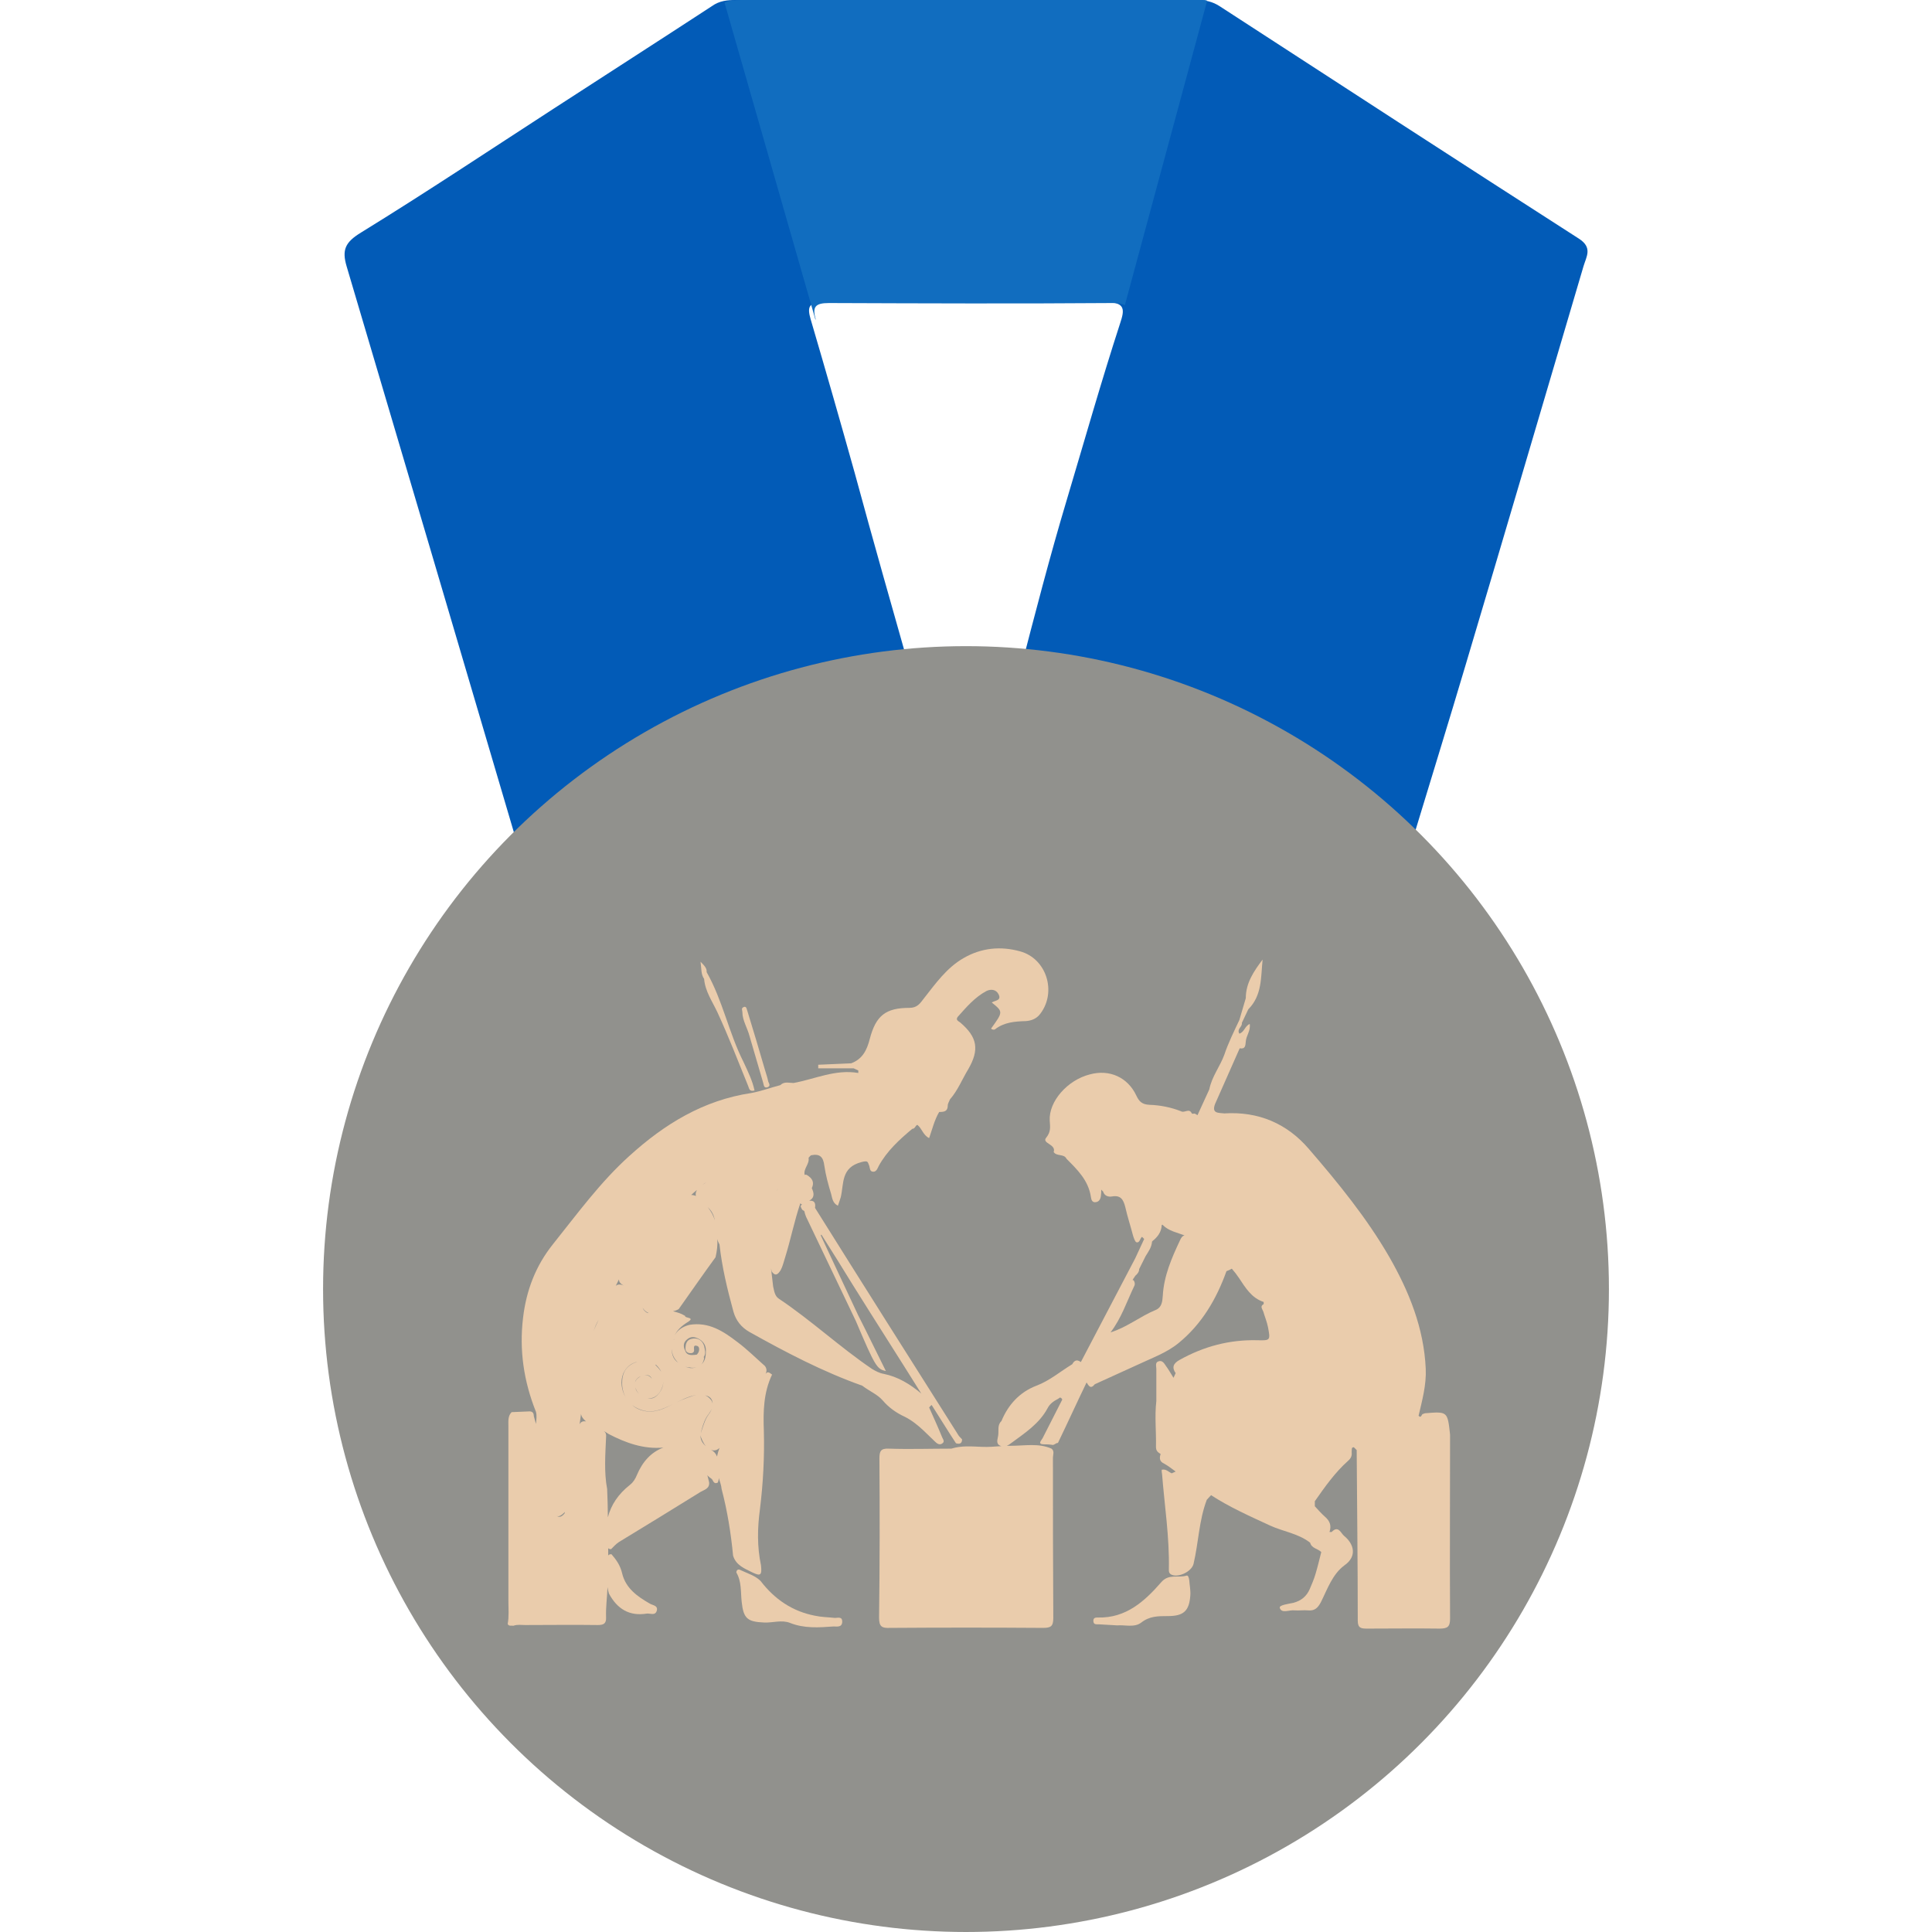 <?xml version="1.0" encoding="utf-8"?>
<!-- Generator: Adobe Illustrator 26.0.3, SVG Export Plug-In . SVG Version: 6.00 Build 0)  -->
<svg version="1.1" id="Warstwa_1" xmlns="http://www.w3.org/2000/svg" xmlns:xlink="http://www.w3.org/1999/xlink" x="0px" y="0px"
	 viewBox="0 0 54 54" style="enable-background:new 0 0 54 54;" xml:space="preserve">
<style type="text/css">
	.st0{fill:#025BB7;}
	.st1{fill:#116DBF;}
	.st2{fill:#91918D;}
	.st3{fill:#EACCAC;}
</style>
<g>
	<path class="st0" d="M25.46,18.83c-4.01,0.37-7.61,1.77-10.76,4.29c-0.1,0.08-0.21,0.13-0.32,0.2c-1.56-5.29-3.12-10.58-4.69-15.87
		c-0.14-0.47-0.04-0.68,0.4-0.95c1.82-1.12,3.59-2.3,5.38-3.46c1.48-0.96,2.96-1.91,4.43-2.87C20.11,0.02,20.33,0,20.57,0
		c4.29,0,8.58,0,12.87,0c0.24,0,0.45,0.04,0.66,0.18c3.34,2.17,6.68,4.34,10.03,6.49c0.39,0.25,0.21,0.5,0.13,0.77
		c-1.1,3.72-2.19,7.44-3.3,11.16c-0.46,1.55-0.94,3.1-1.41,4.65c-1.02-0.6-1.93-1.37-2.97-1.95c-2.18-1.21-4.5-1.98-6.95-2.34
		c-0.38-0.06-0.76-0.1-1.13-0.15c0.42-1.62,0.84-3.25,1.32-4.85c0.49-1.64,0.96-3.3,1.49-4.93c0.12-0.36,0.15-0.58-0.37-0.58
		c-2.64,0.02-5.28,0.02-7.92,0c-0.4,0-0.47,0.11-0.36,0.48c0.42,1.43,0.83,2.86,1.23,4.29C24.4,15.1,24.93,16.96,25.46,18.83z"/>
	<path class="st1" d="M33.61,0c-4.29,0-8.58,0-12.87,0c-0.17,0-0.33,0.01-0.49,0.07l2.54,8.86c0,0,0.01,0,0.01,0
		c-0.1-0.35-0.02-0.46,0.37-0.46c2.64,0.01,5.28,0.02,7.92,0c0.17,0,0.28,0.02,0.35,0.06l2.3-8.51C33.7,0,33.65,0,33.61,0z"/>
	<circle class="st2" cx="27" cy="36.03" r="17.97"/>
	<g>
		<path class="st3" d="M39.84,39.5c-0.02,0-0.04,0.01-0.06,0.02c-0.05-0.01-0.05,0.14-0.13,0.05l0,0c0.1-0.43,0.22-0.86,0.2-1.31
			c-0.05-1.14-0.47-2.17-1.02-3.13c-0.63-1.09-1.43-2.07-2.25-3.02c-0.61-0.71-1.41-1.05-2.36-0.99c-0.16-0.02-0.36,0.01-0.26-0.26
			c0.23-0.52,0.46-1.04,0.69-1.56c0.16,0.03,0.16-0.08,0.17-0.19c0.01-0.16,0.14-0.3,0.11-0.49c-0.14,0.06-0.15,0.23-0.29,0.27
			c-0.08-0.13,0.09-0.19,0.07-0.3c0,0,0,0,0,0c0.06-0.13,0.12-0.25,0.18-0.38c0.39-0.39,0.35-0.9,0.4-1.39
			c-0.24,0.32-0.47,0.65-0.47,1.08c-0.06,0.2-0.12,0.41-0.18,0.61c-0.15,0.32-0.31,0.64-0.42,0.97c-0.12,0.33-0.35,0.61-0.42,0.97
			c-0.11,0.24-0.22,0.48-0.33,0.72c-0.04-0.02-0.07-0.06-0.12-0.04c-0.02,0-0.03,0-0.04-0.01c-0.07-0.16-0.21,0-0.3-0.06
			c-0.28-0.11-0.58-0.17-0.88-0.18c-0.21-0.01-0.29-0.09-0.37-0.26c-0.24-0.51-0.75-0.74-1.3-0.59c-0.63,0.16-1.15,0.76-1.12,1.29
			c0.01,0.17,0.04,0.31-0.1,0.48c-0.13,0.16,0.29,0.18,0.21,0.4c0.09,0.13,0.29,0.04,0.36,0.19c0.3,0.3,0.61,0.6,0.68,1.06
			c0.01,0.07,0.03,0.17,0.14,0.15c0.09-0.01,0.13-0.09,0.14-0.17c0.01-0.06,0.01-0.12,0.01-0.18c0.02,0.02,0.03,0.04,0.05,0.05
			c0.04,0.13,0.15,0.16,0.26,0.14c0.24-0.04,0.31,0.1,0.36,0.29c0.06,0.27,0.15,0.54,0.22,0.81c0.02,0.06,0.05,0.16,0.09,0.18
			c0.1,0.03,0.1-0.11,0.16-0.15c0.02,0.02,0.04,0.04,0.06,0.06c-0.08,0.18-0.17,0.36-0.25,0.54c-0.51,0.97-1.01,1.93-1.52,2.9
			c-0.11-0.08-0.18-0.05-0.24,0.06c-0.33,0.2-0.63,0.46-1,0.6c-0.47,0.18-0.79,0.53-0.98,0.99c-0.12,0.11-0.07,0.26-0.09,0.4
			c-0.01,0.1-0.08,0.23,0.06,0.29c0.01,0,0.02,0.01,0.03,0.01c-0.18,0.01-0.37,0.03-0.54,0.02c-0.29-0.01-0.57-0.04-0.86,0.05
			c-0.58,0-1.17,0.02-1.75,0c-0.22-0.01-0.26,0.07-0.26,0.27c0.01,1.48,0.01,2.97-0.01,4.45c0,0.26,0.08,0.3,0.31,0.29
			c1.42-0.01,2.84-0.01,4.27,0c0.22,0,0.29-0.04,0.29-0.28c-0.01-1.49-0.01-2.99-0.01-4.48c0-0.08,0.05-0.18-0.04-0.25
			c-0.36-0.16-0.75-0.08-1.13-0.08c-0.04,0-0.08,0-0.12,0c0.05-0.02,0.09-0.05,0.13-0.08c0.38-0.28,0.78-0.54,1.01-0.97
			c0.06-0.12,0.17-0.2,0.29-0.26c0.02-0.01,0.04-0.03,0.06-0.04c0.02,0.01,0.05,0.02,0.06,0.06c0,0,0,0,0,0c0,0,0,0,0,0
			c-0.18,0.36-0.37,0.72-0.55,1.08c-0.03,0.06-0.16,0.17,0.05,0.17c0.07,0,0.13,0,0.2,0.01c0.07,0.03,0.11-0.05,0.18-0.05
			c0.27-0.56,0.53-1.13,0.8-1.69c0.06,0.09,0.11,0.2,0.23,0.05c0.41-0.19,0.82-0.37,1.23-0.56c0.38-0.18,0.78-0.32,1.11-0.59
			c0.65-0.53,1.06-1.23,1.34-2.01c0.05-0.02,0.1-0.04,0.15-0.07c0.07,0.08,0.14,0.17,0.2,0.26c0.18,0.27,0.35,0.56,0.69,0.67v0l0,0
			c0,0.02,0,0.04,0,0.06c-0.11,0.06-0.04,0.13-0.01,0.21c0.04,0.14,0.1,0.28,0.13,0.43c0.07,0.37,0.07,0.38-0.29,0.37
			c-0.78-0.02-1.5,0.17-2.18,0.55c-0.18,0.1-0.22,0.21-0.11,0.37c-0.02,0.04-0.04,0.09-0.06,0.13c-0.07-0.11-0.13-0.22-0.21-0.33
			c-0.05-0.07-0.1-0.17-0.21-0.13c-0.1,0.03-0.06,0.14-0.06,0.21c0,0.3,0,0.6,0,0.9c-0.05,0.43,0,0.85-0.01,1.28
			c0,0.11,0.05,0.15,0.13,0.2c-0.04,0.12-0.03,0.21,0.1,0.27c0.11,0.06,0.21,0.14,0.32,0.22c-0.04,0.02-0.07,0.03-0.11,0.05
			c-0.09-0.04-0.16-0.13-0.28-0.1c0,0.04,0,0.08,0.01,0.12c0.07,0.89,0.21,1.77,0.19,2.67c0,0.05,0,0.09,0.05,0.13
			c0.19,0.12,0.59-0.07,0.64-0.29c0.14-0.59,0.15-1.21,0.37-1.79c0.04-0.04,0.08-0.09,0.12-0.13c0.52,0.34,1.09,0.59,1.65,0.85
			c0.37,0.17,0.79,0.22,1.12,0.48c0.04,0.16,0.21,0.16,0.31,0.26c-0.05,0.2-0.1,0.41-0.16,0.61c-0.04,0.14-0.1,0.28-0.16,0.42
			c-0.09,0.21-0.24,0.33-0.46,0.39c-0.14,0.03-0.4,0.06-0.38,0.14c0.05,0.17,0.27,0.05,0.42,0.07c0.12,0.01,0.24-0.01,0.36,0
			c0.19,0.02,0.28-0.06,0.37-0.23c0.18-0.36,0.32-0.78,0.66-1.03c0.37-0.26,0.25-0.61-0.01-0.82c-0.09-0.07-0.16-0.31-0.35-0.11
			c-0.02,0-0.04,0-0.06,0c0.06-0.18,0.01-0.31-0.13-0.43c-0.1-0.09-0.19-0.19-0.28-0.29c0-0.05,0-0.09,0-0.14
			c0.28-0.4,0.56-0.8,0.93-1.13c0.08-0.07,0.11-0.14,0.1-0.23c0-0.04,0-0.09,0.01-0.13l0,0c0.01-0.01,0.03-0.02,0.05-0.02
			c0.03,0.03,0.05,0.05,0.08,0.08c0.01,1.59,0.03,3.18,0.03,4.77c0,0.21,0.1,0.22,0.26,0.22c0.68,0,1.35-0.01,2.03,0
			c0.22,0,0.29-0.05,0.29-0.28c-0.01-1.71,0-3.43,0-5.14C40.46,39.45,40.46,39.45,39.84,39.5z M36.65,37.94
			C36.65,37.94,36.65,37.94,36.65,37.94C36.65,37.94,36.65,37.94,36.65,37.94C36.65,37.94,36.65,37.94,36.65,37.94z M31.49,32.07
			C31.49,32.07,31.49,32.07,31.49,32.07C31.49,32.07,31.49,32.07,31.49,32.07C31.49,32.07,31.49,32.07,31.49,32.07z M36.52,40.92
			C36.52,40.92,36.52,40.92,36.52,40.92C36.52,40.92,36.52,40.92,36.52,40.92C36.52,40.92,36.52,40.92,36.52,40.92z M33.87,30.45
			C33.87,30.45,33.87,30.46,33.87,30.45C33.87,30.45,33.87,30.45,33.87,30.45C33.87,30.45,33.87,30.45,33.87,30.45z M31.81,35.16
			C31.81,35.16,31.81,35.16,31.81,35.16C31.81,35.16,31.81,35.16,31.81,35.16C31.81,35.16,31.8,35.16,31.81,35.16
			C31.8,35.16,31.81,35.16,31.81,35.16z M32.98,34.67c-0.23,0.49-0.45,0.99-0.48,1.55c-0.01,0.16-0.03,0.32-0.19,0.39
			c-0.44,0.18-0.81,0.49-1.27,0.63c0.3-0.39,0.45-0.85,0.66-1.29c0.03-0.05,0.02-0.12-0.02-0.17c-0.01,0-0.02,0-0.03,0
			c0,0,0.01,0,0.01-0.01c0.02-0.04,0.05-0.07,0.07-0.11c0.06-0.05,0.11-0.11,0.11-0.19c0.06-0.12,0.12-0.24,0.18-0.36
			c0.08-0.13,0.17-0.25,0.18-0.41c0.01,0,0.01-0.01,0.01-0.01c0.14-0.11,0.25-0.25,0.26-0.44c0,0,0,0,0-0.01
			c0.01,0,0.01-0.01,0.02-0.01c0,0,0.01,0.01,0.01,0.01c0.17,0.17,0.4,0.21,0.61,0.29C33.05,34.54,33.01,34.6,32.98,34.67z"/>
		<path class="st3" d="M24.67,39.14c0.17,0.2,0.38,0.35,0.62,0.46c0.2,0.1,0.37,0.24,0.53,0.39c0.1,0.1,0.2,0.19,0.3,0.29
			c0.06,0.06,0.13,0.12,0.21,0.07c0.1-0.06,0.01-0.14-0.01-0.21c-0.11-0.27-0.23-0.53-0.35-0.8c0.02-0.02,0.04-0.05,0.07-0.07
			c0.23,0.36,0.45,0.72,0.68,1.07c0.1,0.03,0.17,0.01,0.17-0.11c-0.05-0.05-0.1-0.1-0.13-0.16c-1.33-2.1-2.66-4.2-3.98-6.31
			c0.02-0.13-0.01-0.21-0.16-0.2c0.16-0.09,0.13-0.22,0.07-0.35v0c0.08-0.17,0.01-0.28-0.14-0.37c-0.02-0.01-0.04-0.01-0.06,0
			c-0.04-0.18,0.14-0.3,0.11-0.48c0.02-0.02,0.04-0.05,0.07-0.07c0.25-0.05,0.34,0.05,0.37,0.29c0.04,0.27,0.11,0.53,0.19,0.79
			c0.03,0.11,0.04,0.26,0.19,0.33c0.03-0.09,0.06-0.17,0.08-0.24c0.09-0.38,0-0.83,0.58-0.98c0.19-0.05,0.17,0,0.21,0.09
			c0.03,0.07,0.01,0.18,0.12,0.18c0.09,0,0.12-0.1,0.15-0.16c0.23-0.42,0.58-0.74,0.94-1.04c0.08,0,0.08-0.09,0.14-0.11
			c0.13,0.1,0.16,0.29,0.33,0.37c0.09-0.26,0.15-0.51,0.28-0.73c0.13,0,0.24-0.01,0.24-0.18c0-0.06,0.04-0.11,0.06-0.17
			c0.22-0.25,0.34-0.56,0.51-0.84c0.32-0.55,0.26-0.9-0.22-1.31c-0.05-0.04-0.14-0.07-0.07-0.16c0.24-0.27,0.48-0.55,0.8-0.72
			c0.12-0.06,0.27-0.05,0.34,0.09c0.09,0.18-0.1,0.17-0.19,0.23c0.32,0.26,0.32,0.26-0.02,0.73c0.03,0.03,0.08,0.04,0.11,0.02
			c0.26-0.2,0.55-0.22,0.86-0.23c0.16-0.01,0.31-0.07,0.41-0.21c0.46-0.61,0.17-1.54-0.57-1.74c-0.54-0.15-1.08-0.1-1.58,0.19
			c-0.47,0.27-0.78,0.71-1.11,1.13c-0.1,0.13-0.18,0.26-0.4,0.26c-0.67,0-0.94,0.22-1.11,0.87c-0.08,0.31-0.2,0.56-0.52,0.68
			c-0.31,0.01-0.61,0.03-0.92,0.04c0,0.03,0,0.07,0,0.1c0.33,0,0.66,0,0.99,0c0.04,0.02,0.09,0.04,0.13,0.06c0,0.02,0,0.05,0,0.07
			c0,0,0,0,0,0c0,0,0,0,0,0c-0.64-0.11-1.21,0.17-1.81,0.28c-0.13,0-0.26-0.05-0.37,0.06c-0.27,0.07-0.54,0.17-0.81,0.22
			c-1.34,0.2-2.43,0.87-3.41,1.76c-0.81,0.73-1.45,1.61-2.13,2.46c-0.49,0.61-0.75,1.3-0.84,2.06c-0.11,0.91,0.02,1.78,0.36,2.63
			c0.03,0.11,0.01,0.23,0,0.34c-0.02-0.07-0.04-0.15-0.06-0.22c0-0.1-0.05-0.14-0.15-0.13c-0.16,0.01-0.31,0.01-0.47,0.02
			c-0.11,0.11-0.09,0.26-0.09,0.4c0,1.63,0,3.26,0,4.89c0,0.21,0.02,0.42-0.02,0.63c0.03,0.07,0.1,0.04,0.16,0.05
			c0.11-0.04,0.22-0.02,0.33-0.02c0.68,0,1.35-0.01,2.03,0c0.16,0,0.24-0.04,0.23-0.22c-0.01-0.28,0.03-0.56,0.04-0.84
			c0.01,0.06,0.02,0.12,0.04,0.18c0.23,0.43,0.57,0.64,1.06,0.56c0.1-0.01,0.24,0.07,0.28-0.09c0.03-0.14-0.12-0.14-0.2-0.19
			c-0.35-0.2-0.67-0.43-0.77-0.84c-0.05-0.22-0.16-0.38-0.3-0.54c-0.04,0-0.08,0.01-0.09,0.04c0-0.07,0-0.14,0-0.21
			c0.01,0.02,0.04,0.03,0.08,0.03c0.07-0.07,0.13-0.14,0.22-0.2c0.76-0.46,1.52-0.93,2.28-1.4c0.1-0.06,0.26-0.09,0.24-0.27
			c-0.02-0.07-0.03-0.14-0.05-0.2c0.02,0.03,0.06,0.06,0.1,0.09c0.07,0.03,0.06,0.18,0.19,0.12c0.02-0.04,0.03-0.08,0.03-0.13
			c0.03,0.1,0.07,0.2,0.08,0.31c0.16,0.61,0.26,1.23,0.32,1.86c0.08,0.27,0.32,0.36,0.54,0.47c0.23,0.11,0.27,0.08,0.24-0.2
			c-0.11-0.52-0.1-1.04-0.03-1.56c0.09-0.73,0.13-1.46,0.11-2.2c-0.02-0.53-0.01-1.07,0.23-1.57c-0.09-0.07-0.13-0.09-0.18-0.02
			c0.03-0.07,0.04-0.14-0.02-0.22c-0.25-0.22-0.5-0.47-0.77-0.67c-0.39-0.3-0.8-0.57-1.34-0.48c-0.2,0.05-0.35,0.16-0.42,0.31
			c0.07-0.16,0.2-0.28,0.36-0.38c0.25-0.15-0.08-0.11-0.06-0.18c-0.11-0.07-0.22-0.1-0.34-0.13c0.05-0.01,0.11-0.03,0.16-0.06
			c0.34-0.48,0.68-0.97,1.03-1.45c0.04-0.17,0.06-0.34,0.05-0.51c0.01,0.05,0.03,0.1,0.06,0.15c0.07,0.64,0.22,1.26,0.39,1.88
			c0.07,0.25,0.22,0.44,0.45,0.57c1.02,0.57,2.05,1.11,3.15,1.5C24.31,38.89,24.52,38.97,24.67,39.14z M21.75,33.22
			c-0.02,0.04-0.04,0.07-0.05,0.11C21.71,33.29,21.73,33.25,21.75,33.22z M19.63,33.12c0.04-0.03,0.08-0.06,0.12-0.08
			C19.71,33.07,19.67,33.09,19.63,33.12z M19.98,34.11c-0.03-0.11-0.1-0.25-0.2-0.37C19.89,33.84,19.95,33.95,19.98,34.11z
			 M19.58,40.11c0,0.05,0.03,0.1,0.05,0.15c0.03,0.06,0.06,0.12,0.1,0.16C19.63,40.34,19.57,40.23,19.58,40.11z M19.77,39.59
			c-0.08,0.13-0.12,0.29-0.17,0.43c0,0.01,0,0.01-0.01,0.02c0.01-0.03,0.02-0.07,0.03-0.11c0.04-0.14,0.09-0.29,0.19-0.41
			c0.03-0.05,0.06-0.09,0.08-0.14c-0.01,0.02-0.01,0.04-0.02,0.05C19.84,39.5,19.8,39.54,19.77,39.59z M19.47,38.21
			c-0.12,0.05-0.23,0.03-0.33-0.02c0.04,0.02,0.09,0.03,0.14,0.03C19.35,38.24,19.41,38.23,19.47,38.21z M19.46,38.99
			c-0.02,0.01-0.05,0.01-0.08,0.02c-0.22,0.07-0.43,0.16-0.64,0.27c-0.27,0.14-0.54,0.24-0.86,0.12c-0.08-0.03-0.15-0.07-0.21-0.13
			c0.06,0.05,0.13,0.09,0.21,0.12c0.34,0.14,0.63,0,0.92-0.14C19.01,39.15,19.22,39.03,19.46,38.99z M18.01,38.44
			c0.09-0.02,0.17,0,0.21,0.1C18.16,38.45,18.09,38.43,18.01,38.44z M17.95,38.45c0.01,0,0.02-0.01,0.03-0.01
			c-0.05,0.01-0.1,0.04-0.15,0.08c-0.04,0.03-0.06,0.07-0.08,0.11C17.78,38.53,17.86,38.48,17.95,38.45z M18,38.44
			c0,0-0.01,0-0.01,0C17.99,38.44,18,38.44,18,38.44z M17.8,38.88c0.02,0.03,0.04,0.06,0.06,0.08c-0.05-0.05-0.09-0.1-0.1-0.18
			C17.77,38.81,17.78,38.84,17.8,38.88z M18.46,38.88c0.05-0.09,0.08-0.18,0.08-0.26c0,0.11-0.04,0.22-0.11,0.31
			c-0.08,0.11-0.19,0.19-0.33,0.15C18.24,39.1,18.37,39.03,18.46,38.88z M18.31,38.14c0.01,0,0.02,0.01,0.03,0.01
			c0.06,0.06,0.11,0.12,0.14,0.19C18.44,38.28,18.38,38.21,18.31,38.14z M18.08,36.69c-0.05-0.03-0.1-0.08-0.12-0.14
			c0.04,0.07,0.1,0.12,0.17,0.15C18.12,36.7,18.1,36.7,18.08,36.69z M17.82,38.06c-0.27,0.08-0.42,0.26-0.43,0.55
			c-0.01,0.17,0.03,0.32,0.1,0.45c-0.12-0.2-0.16-0.45-0.07-0.67C17.51,38.2,17.64,38.1,17.82,38.06z M17.3,35.76
			c0,0.11,0.1,0.15,0.18,0.2c-0.01-0.01-0.02-0.01-0.03-0.02c-0.1-0.05-0.18-0.05-0.24,0C17.24,35.88,17.27,35.82,17.3,35.76z
			 M16.59,37.2c0.04-0.11,0.08-0.21,0.14-0.31C16.68,36.99,16.64,37.09,16.59,37.2z M15.56,42.37c0.06,0.03,0.13-0.01,0.23-0.11
			c0,0.01-0.01,0.03-0.01,0.04C15.69,42.41,15.63,42.41,15.56,42.37z M16.2,39.81c0.01-0.1,0.03-0.19,0.04-0.29
			c0.01,0.08,0.07,0.15,0.14,0.21C16.28,39.71,16.23,39.75,16.2,39.81z M17.8,41.23c-0.04,0.1-0.1,0.2-0.19,0.27
			c-0.33,0.26-0.53,0.56-0.62,0.91c0-0.26-0.01-0.53-0.02-0.79c-0.09-0.48-0.05-0.97-0.03-1.45c0.01-0.08-0.01-0.13-0.06-0.17
			c0.05,0.03,0.09,0.05,0.13,0.08c0.48,0.25,0.98,0.43,1.53,0.38C18.2,40.59,17.96,40.85,17.8,41.23z M20.11,40.47
			c-0.03,0.08-0.05,0.15-0.07,0.24c-0.03-0.08-0.08-0.14-0.17-0.19c0.02,0.01,0.05,0.02,0.08,0.02
			C20.02,40.54,20.07,40.51,20.11,40.47z M19.92,39.23c-0.01-0.04-0.03-0.09-0.07-0.13c-0.05-0.05-0.1-0.09-0.15-0.1
			C19.84,39.02,19.91,39.1,19.92,39.23z M19.2,37.44c0.1-0.09,0.2-0.08,0.31-0.03c0.14,0.07,0.22,0.18,0.22,0.33
			c0,0.15-0.01,0.3-0.13,0.4c0.04-0.04,0.07-0.1,0.08-0.18c0-0.01-0.01-0.02-0.01-0.03c0.07-0.1,0.03-0.21,0.01-0.31
			c-0.05-0.16-0.18-0.24-0.35-0.2c-0.14,0.03-0.17,0.15-0.17,0.28c0,0.07,0.05,0.11,0.11,0.12c0.07,0.01,0.13-0.01,0.13-0.08
			c0-0.07-0.03-0.16,0.09-0.12c0.06,0.02,0.06,0.11,0.04,0.16c-0.01,0.03-0.03,0.05-0.05,0.08c-0.02,0-0.04,0.01-0.06,0.01
			c-0.11,0.01-0.23,0.01-0.27-0.12C19.09,37.63,19.1,37.52,19.2,37.44z M18.96,38.09c-0.16-0.1-0.2-0.28-0.18-0.46c0,0,0,0,0-0.01
			c0,0.04-0.01,0.08,0,0.12C18.79,37.88,18.86,38,18.96,38.09z M18.83,37.45c0-0.01,0.01-0.02,0.01-0.03
			C18.84,37.44,18.84,37.44,18.83,37.45z M19.32,33.4c0.05-0.05,0.1-0.09,0.16-0.14c-0.04,0.07-0.04,0.12-0.03,0.17
			c-0.02-0.01-0.04-0.02-0.05-0.02C19.36,33.4,19.34,33.4,19.32,33.4z M20,34.18c0,0.01,0,0.02,0,0.03C20,34.2,20,34.19,20,34.18z
			 M21.77,36.3c-0.12-0.08-0.13-0.22-0.16-0.34c-0.02-0.17-0.04-0.34-0.06-0.51c0.01,0.03,0.01,0.06,0.02,0.09
			c0.11,0.15,0.18,0.07,0.25-0.04c0.06-0.11,0.08-0.22,0.12-0.34c0.16-0.51,0.26-1.03,0.43-1.53c0,0,0,0,0,0
			c0.01,0.02,0.03,0.03,0.05,0.04c-0.08,0.03-0.02,0.09,0,0.14c0.02,0.01,0.04,0.03,0.06,0.04c0.01,0.05,0.03,0.11,0.05,0.16
			c0.46,0.97,0.93,1.94,1.39,2.91c0.54,1.27,0.59,1.35,0.84,1.4c-0.27-0.54-0.52-1.06-0.78-1.57c-0.35-0.74-0.69-1.48-1.04-2.22
			c0.01-0.01,0.01-0.02,0.02-0.02c0.3,0.47,0.59,0.94,0.88,1.41c0.63,1.01,1.28,2.02,1.91,3.03c0,0,0,0,0,0c0,0,0,0,0,0
			c-0.31-0.26-0.65-0.47-1.05-0.55c-0.12-0.02-0.23-0.08-0.33-0.14C23.47,37.65,22.67,36.9,21.77,36.3z"/>
		<path class="st3" d="M23.32,45.22c-0.18-0.02-0.36-0.02-0.54-0.06c-0.63-0.12-1.13-0.46-1.52-0.97c-0.15-0.15-0.36-0.21-0.55-0.3
			c-0.05-0.03-0.12-0.04-0.13,0.06c0.15,0.25,0.12,0.54,0.15,0.82c0.05,0.47,0.16,0.56,0.63,0.58c0.24,0.01,0.49-0.08,0.72,0.01
			c0.4,0.16,0.81,0.13,1.22,0.1c0.09,0,0.23,0.03,0.24-0.12C23.55,45.16,23.4,45.23,23.32,45.22z"/>
		<path class="st3" d="M33.16,44.04c-0.23,0.07-0.49-0.06-0.7,0.18c-0.47,0.54-0.99,1.01-1.77,0.99c-0.06,0-0.13,0-0.13,0.09
			c0,0.11,0.07,0.1,0.15,0.1c0.16,0.01,0.32,0.02,0.52,0.03c0.2-0.02,0.48,0.07,0.67-0.08c0.23-0.18,0.47-0.18,0.74-0.18
			c0.44,0,0.6-0.14,0.63-0.58c0.01-0.14-0.02-0.28-0.03-0.42C33.23,44.1,33.21,44.02,33.16,44.04z"/>
		<path class="st3" d="M20.05,28.29c0.31,0.67,0.58,1.37,0.86,2.06c0.03,0.07,0.03,0.17,0.18,0.13c-0.06-0.28-0.19-0.54-0.31-0.8
			c-0.41-0.81-0.58-1.72-1.03-2.51c0.01-0.1-0.05-0.17-0.17-0.29c0.03,0.21,0.01,0.35,0.1,0.48C19.71,27.71,19.91,27.99,20.05,28.29
			z"/>
		<path class="st3" d="M20.95,28.96c0.13,0.43,0.25,0.87,0.38,1.3c0.02,0.07,0.02,0.16,0.12,0.13c0.11-0.04,0.03-0.12,0.02-0.17
			c-0.02-0.11-0.06-0.21-0.09-0.32c-0.16-0.55-0.32-1.09-0.49-1.64c-0.02-0.05-0.02-0.12-0.08-0.12c-0.11,0.03-0.06,0.09-0.06,0.15
			C20.75,28.52,20.89,28.73,20.95,28.96z"/>
	</g>
</g>
</svg>
